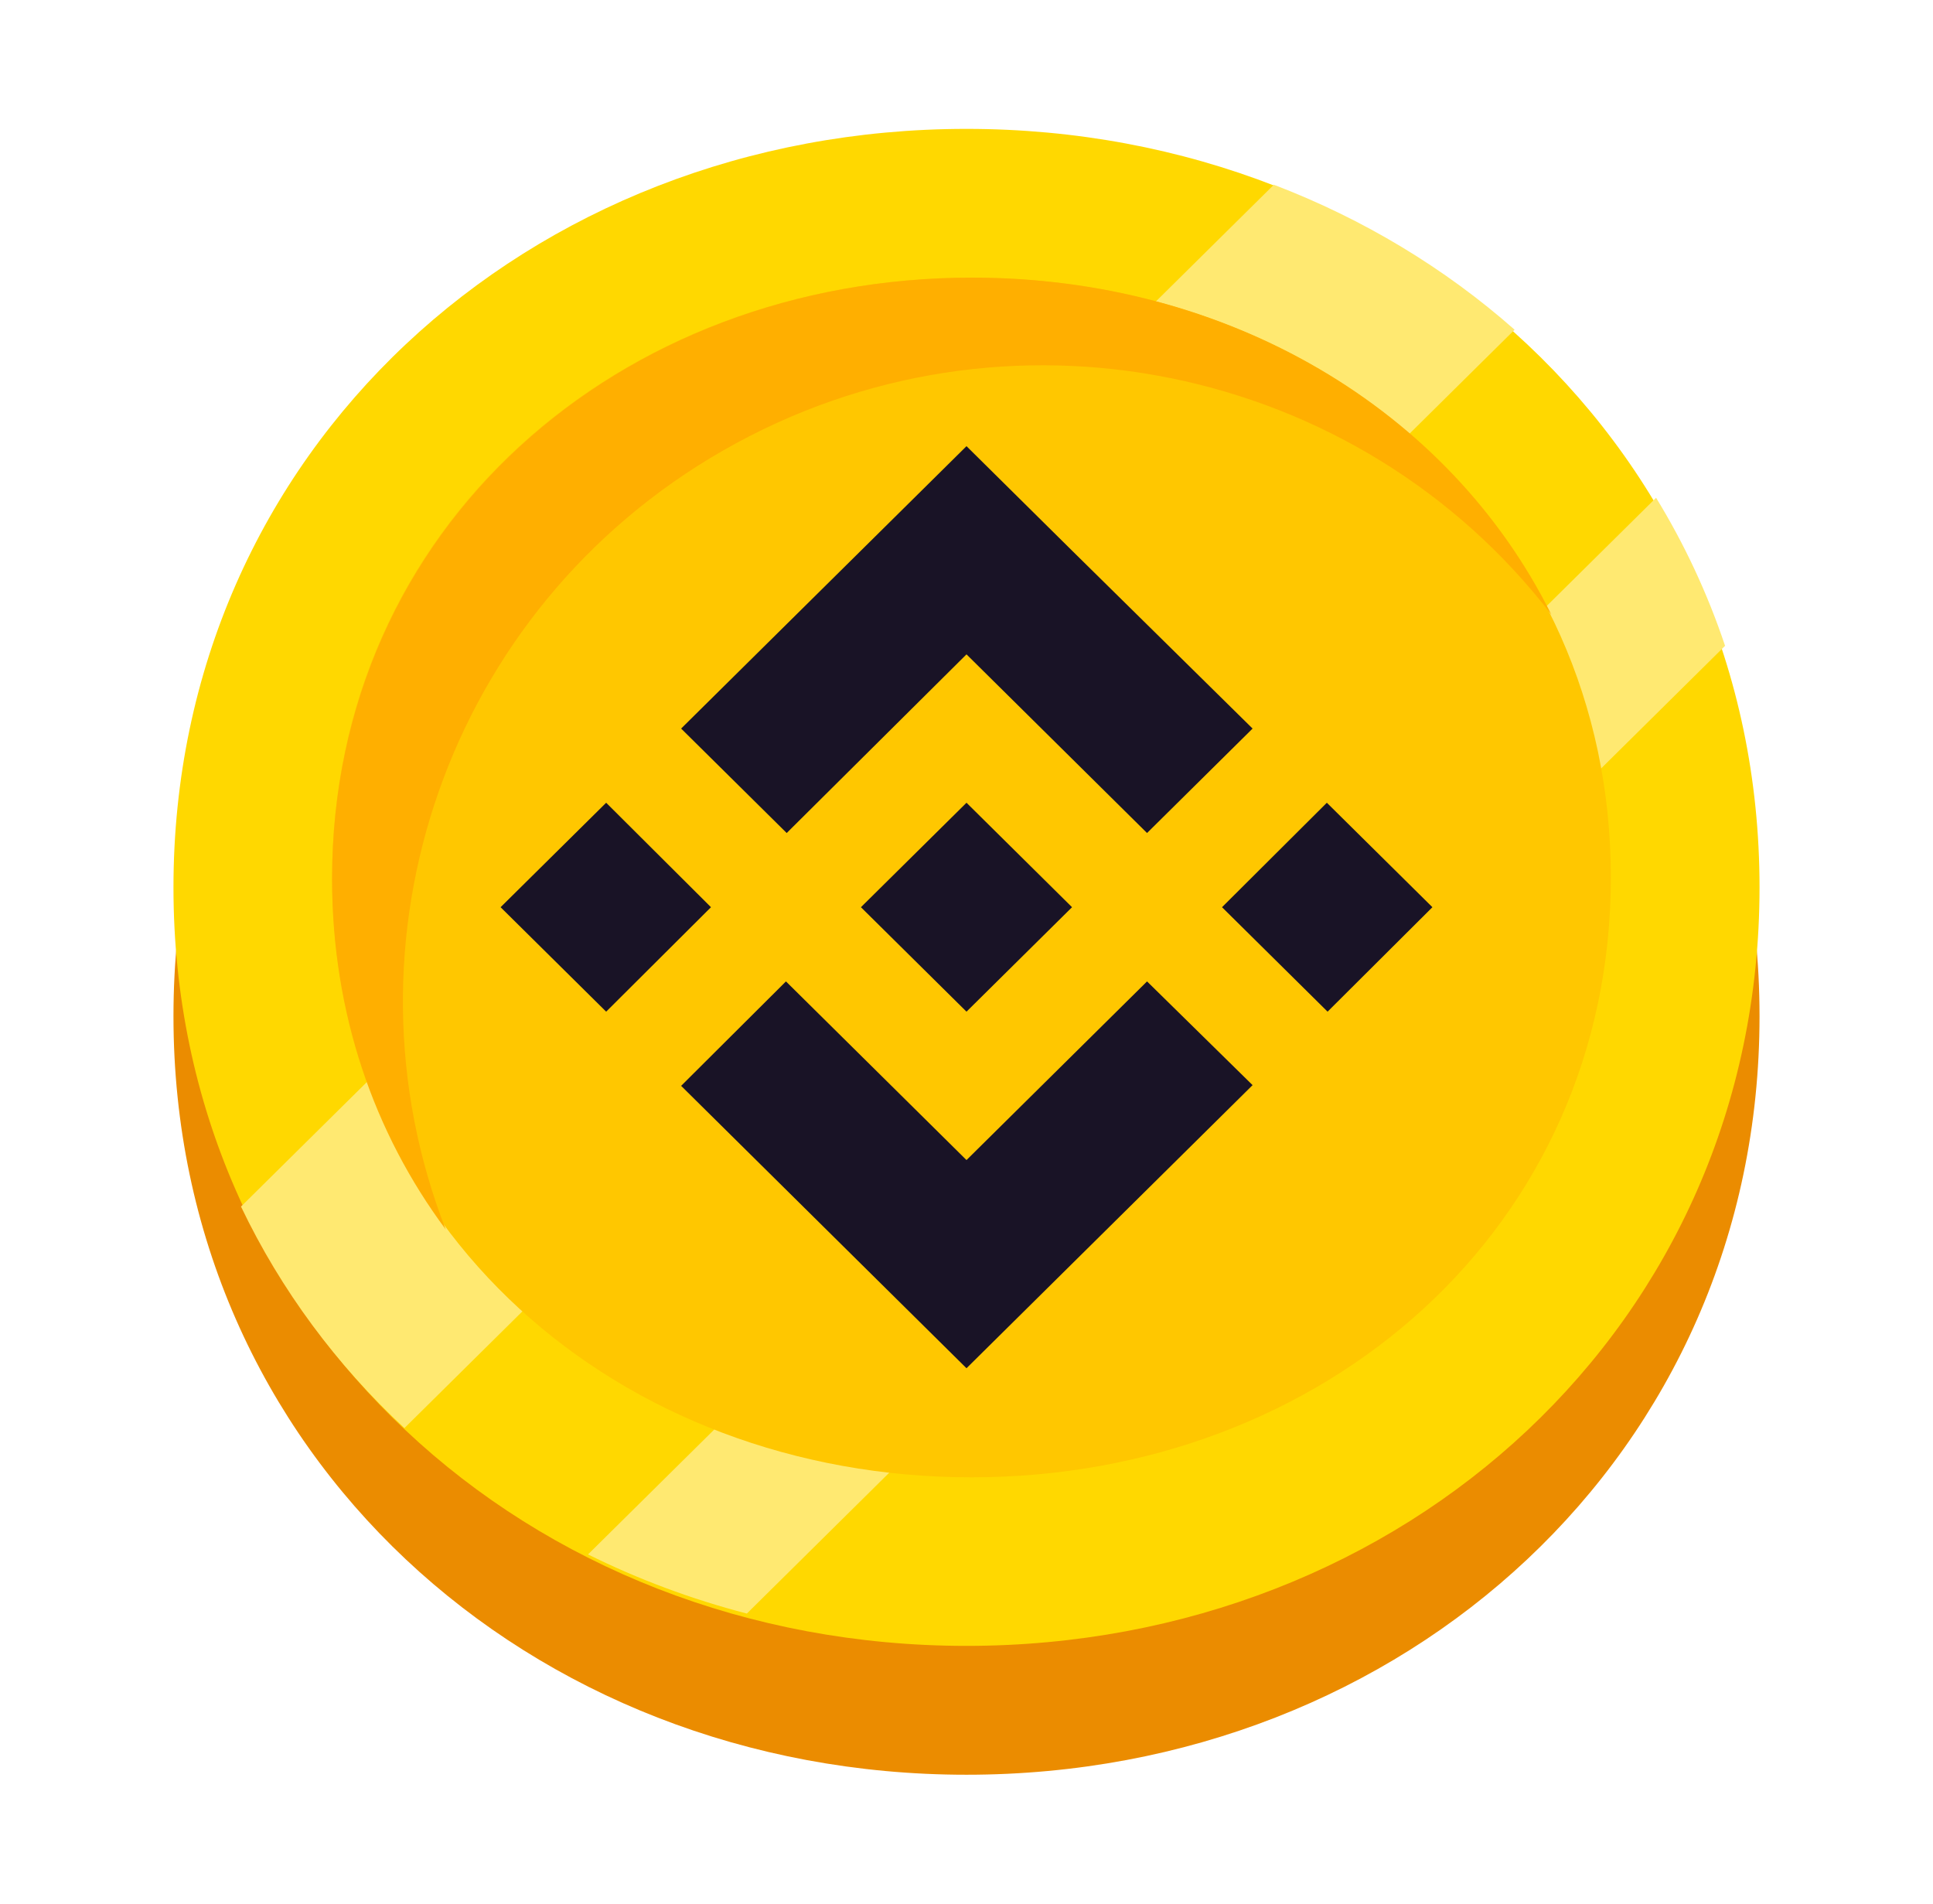 <svg viewBox="0 0 64 64" color="text" width="65px" xmlns="http://www.w3.org/2000/svg" class="sc-5a69fd5e-0 bcGsoh"><path d="M58.667 34.166C58.667 48.852 46.727 59.666 32 59.666C17.272 59.666 5.333 48.852 5.333 34.166C5.333 19.481 17.272 8.666 32 8.666C46.727 8.666 58.667 19.481 58.667 34.166Z" fill="#EB8C00"></path><path d="M58.667 29.834C58.667 44.519 46.727 55.334 32 55.334C17.272 55.334 5.333 44.519 5.333 29.834C5.333 15.148 17.272 4.333 32 4.333C46.727 4.333 58.667 15.148 58.667 29.834Z" fill="#FFD800"></path><path fill-rule="evenodd" clip-rule="evenodd" d="M50.431 11.085C48.092 9.02 45.354 7.365 42.335 6.211L7.604 40.565C8.954 43.389 10.825 45.9 13.1 48.011L50.431 11.085ZM24.614 54.248C22.742 53.762 20.954 53.093 19.273 52.259L55.188 16.735C56.137 18.285 56.918 19.95 57.508 21.712L24.614 54.248Z" fill="#FFE971"></path><path d="M53.667 29.5C53.667 41.27 44.041 49.667 32.167 49.667C20.293 49.667 10.667 41.27 10.667 29.5C10.667 17.73 20.293 9.334 32.167 9.334C44.041 9.334 53.667 17.73 53.667 29.5Z" fill="#FFC700"></path><path d="M51.667 20.662C45.198 12.251 33.29 9.715 23.813 15.147C14.503 20.483 10.728 31.681 14.488 41.334C12.078 38.09 10.667 34.069 10.667 29.553C10.667 17.752 20.303 9.334 32.19 9.334C40.797 9.333 48.223 13.747 51.667 20.662Z" fill="#FFAF00"></path><path d="M23.408 30.5L19.883 34.012L16.333 30.5L19.883 26.988L23.408 30.5ZM32 21.999L38.071 28.006L41.62 24.494L35.549 18.512L32 15L28.45 18.512L22.404 24.494L25.954 28.006L32 21.999ZM44.117 26.988L40.592 30.5L44.142 34.012L47.667 30.5L44.117 26.988ZM32 39.001L25.929 32.995L22.404 36.506L28.475 42.513L32 46L35.549 42.488L41.62 36.482L38.071 32.995L32 39.001ZM32 34.012L35.549 30.5L32 26.988L28.45 30.5L32 34.012Z" fill="#191326"></path></svg>
